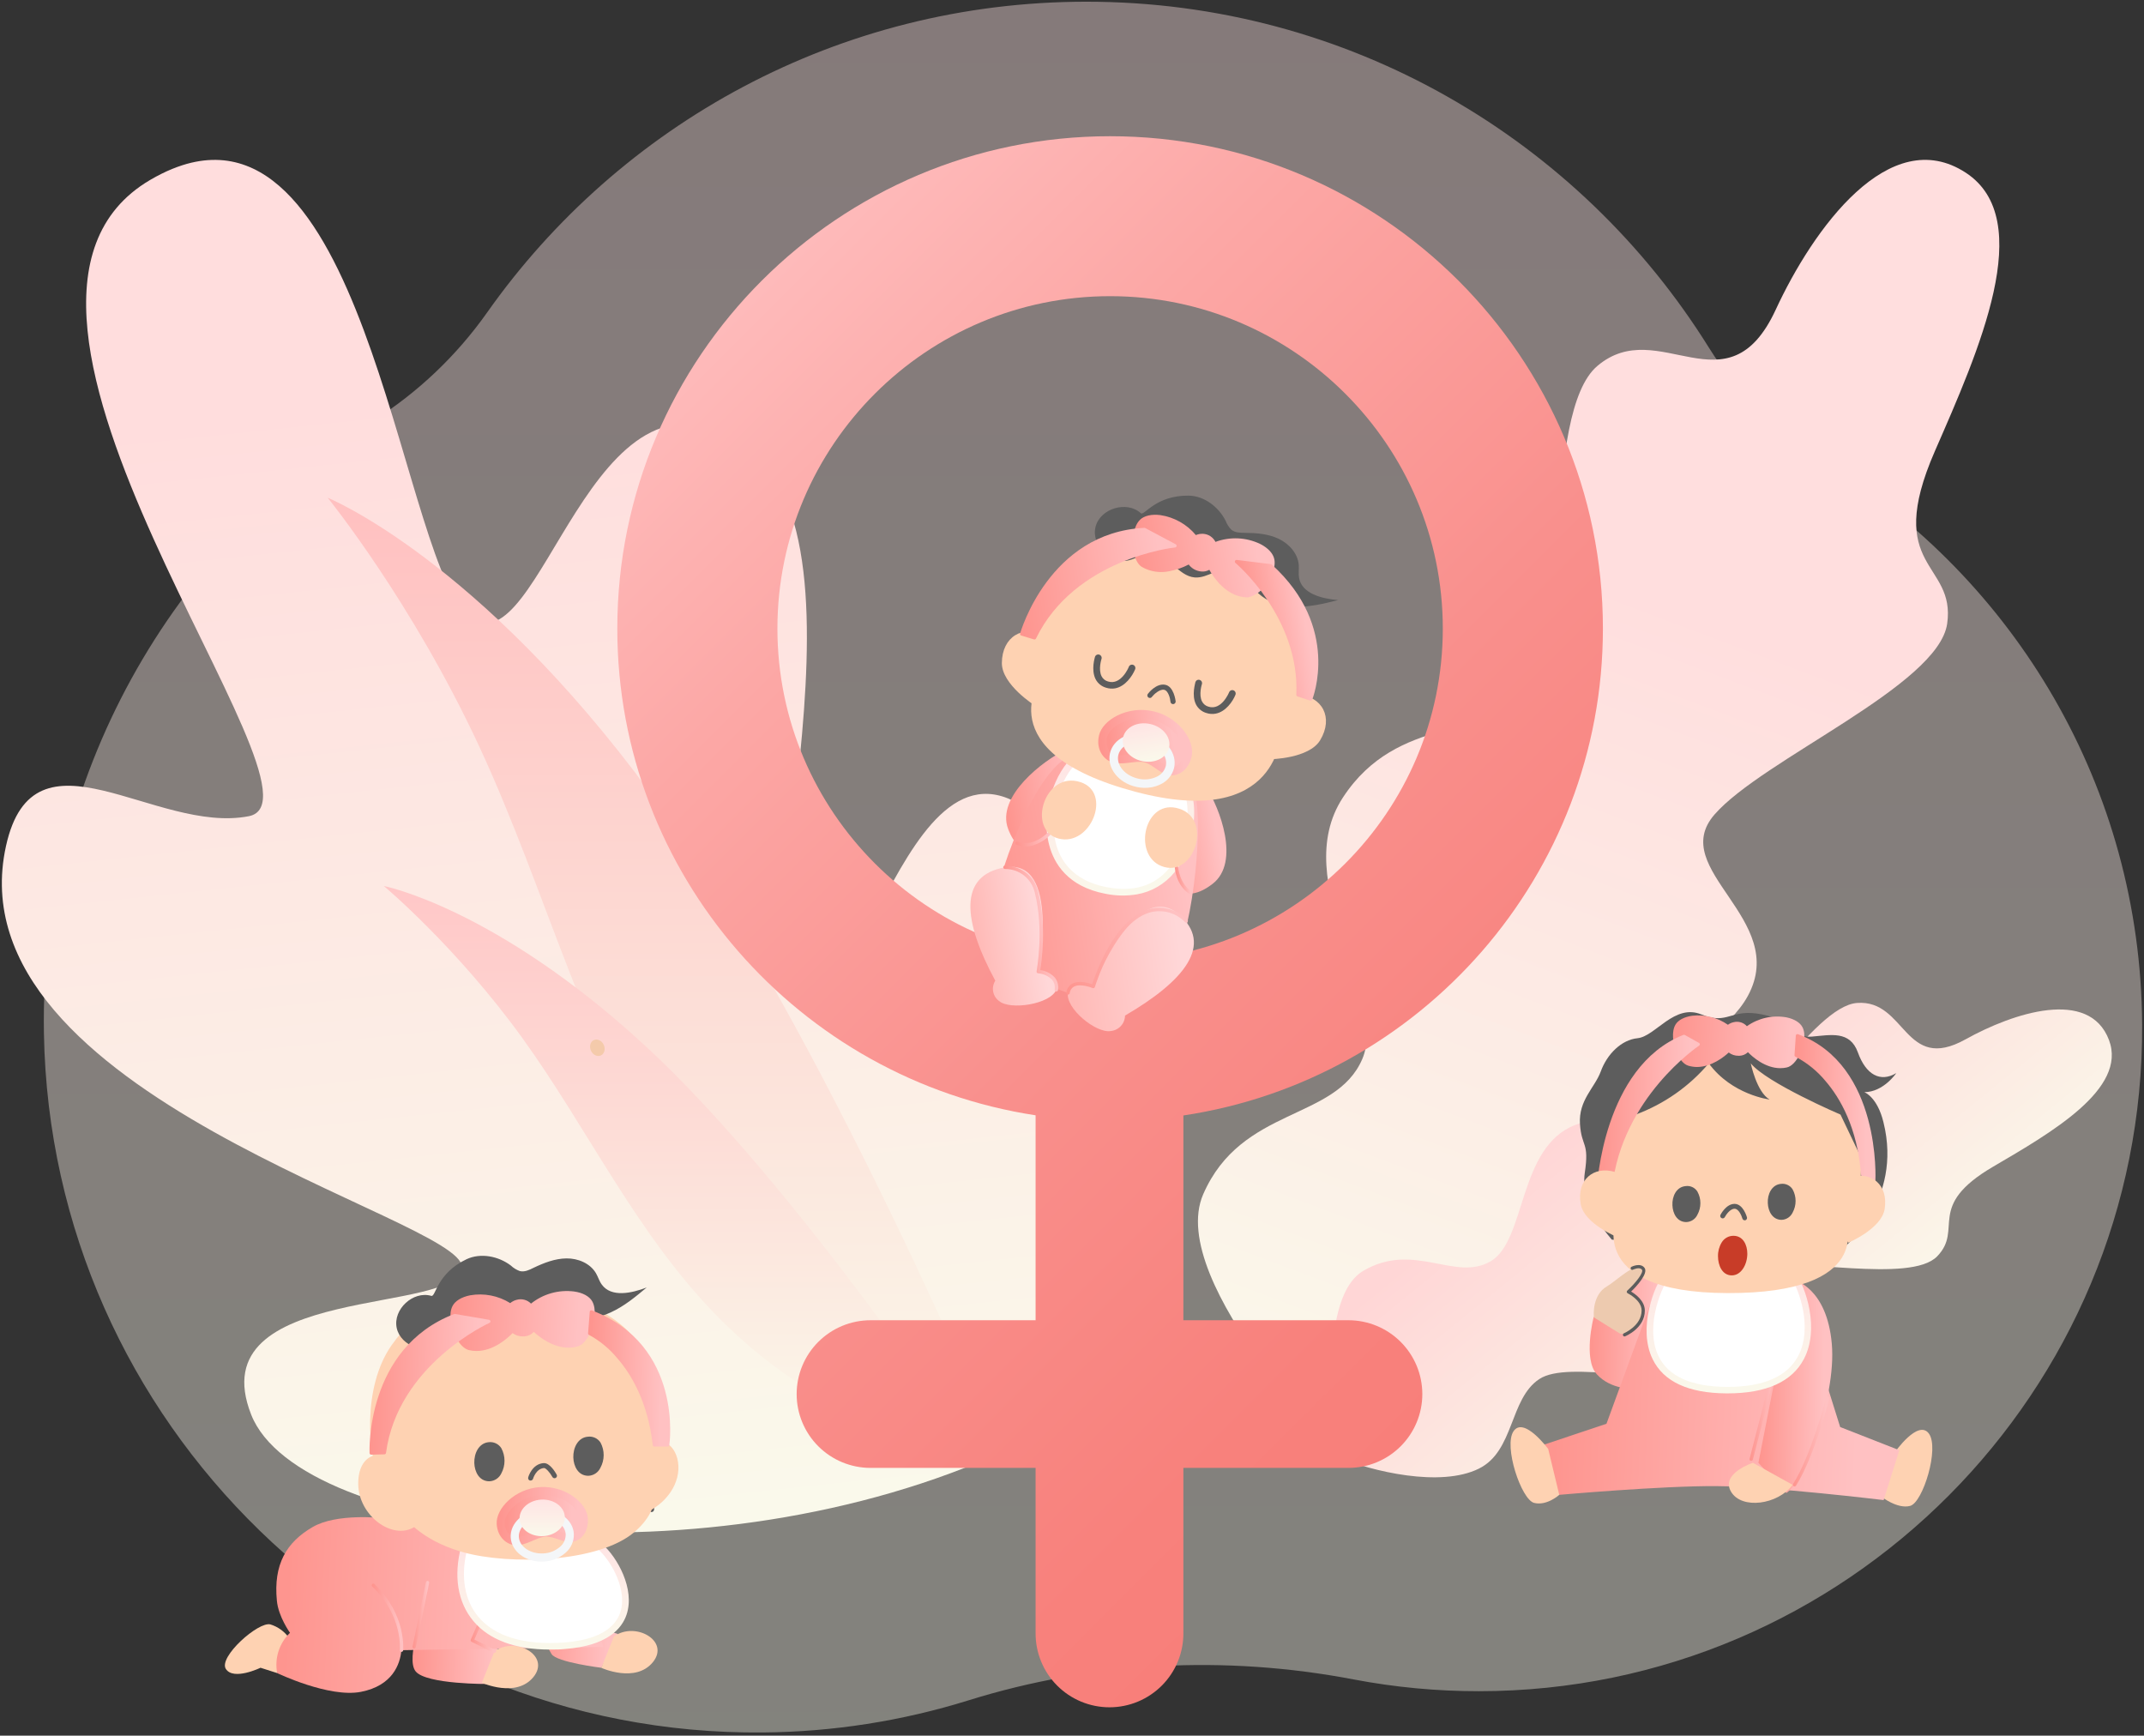 <svg width="572" height="463" viewBox="0 0 572 463" fill="none" xmlns="http://www.w3.org/2000/svg">
<rect x="0" y="0" width="572" height="463" fill="#333333" stroke="none"/>
<g clip-path="url(#clip0_10440_18052)">
<path opacity="0.4" d="M487.082 123.623C474.443 115.885 463.778 105.318 455.93 92.755C421.443 37.345 359.952 0.456 289.829 0.456C223.721 0.456 165.282 33.243 129.913 83.427C121.806 94.883 111.536 104.645 99.68 112.165C45.897 146.429 10.524 206.986 11.721 275.711C13.528 379.692 99.424 463.122 203.524 462.152C222.129 461.998 240.61 459.112 258.374 453.586C291.624 443.223 326.884 441.465 361.096 447.993C372.121 450.095 383.321 451.149 394.546 451.142C492.472 451.131 572.069 371.123 571.504 273.3C571.138 209.985 537.463 154.558 487.082 123.623Z" fill="url(#paint0_linear_10440_18052)"/>
<path d="M1.6 225.673C-13.079 292.28 123.451 324.95 123.23 337.99C123.009 351.029 53.062 341.967 67.012 377.362C79.936 410.157 189.01 423.543 268.935 386.646C271.248 385.579 328.264 287.598 287.067 229.886C245.87 172.173 232.991 271.041 213.756 268.397C194.52 265.752 237.222 144.479 198.08 118.317C157.513 91.211 144.537 178.313 125.53 164.85C107.525 152.098 98.627 28.236 48.748 44.043C46.83 44.659 44.962 45.421 43.162 46.324L43.14 46.332C42.124 46.836 41.093 47.395 40.044 48.01C-17.608 81.898 91.37 212.835 66.389 217.725C41.407 222.615 9.04 191.919 1.6 225.673Z" fill="url(#paint1_linear_10440_18052)"/>
<path d="M359.833 390.851C375.73 386.924 403.832 375.292 412.521 358.68C420.543 343.339 405.364 326.338 410.793 311.656C416.223 296.974 456.863 283.027 466.301 265.684C477.498 245.118 444.613 232.002 457.416 217.282C470.22 202.561 517.142 182.925 519.49 166.361C521.838 149.796 502.414 151.934 516.191 120.386C527.857 93.672 543.569 58.586 524.463 46.08C504.101 32.758 483.738 61.02 473.742 82.621C460.867 110.448 442.537 83.763 426.176 97.607C411.382 110.122 418.836 171.113 407.93 184.279C397.024 197.444 372.943 190.292 358.257 212.772C343.571 235.252 370.564 265.985 363.436 282.525C356.309 299.066 331.234 295.088 321.005 318.58C310.775 342.072 359.833 390.851 359.833 390.851Z" fill="url(#paint2_linear_10440_18052)"/>
<path d="M356.881 388.724C366.158 392.503 384.257 396.862 394.547 391.771C404.046 387.072 402.67 373.198 410.651 367.888C418.631 362.578 443.763 370.307 454.691 365.125C467.648 358.981 456.11 340.659 467.752 337.985C479.395 335.312 509.69 342.482 516.823 335.136C523.955 327.79 513.579 321.852 531.771 311.205C547.176 302.189 567.603 290.487 562.658 277.427C557.391 263.51 537.125 270.161 524.391 277.25C507.985 286.382 508.541 266.585 495.455 267.544C483.618 268.411 465.313 301.261 455.173 303.853C445.033 306.445 435.694 294.23 420.323 300.062C404.953 305.895 407.223 330.815 397.732 336.432C388.241 342.049 377.271 331.058 363.738 338.989C350.205 346.92 356.881 388.724 356.881 388.724Z" fill="url(#paint3_linear_10440_18052)"/>
<path d="M266.87 387.857C266.87 387.857 219.581 274.216 173.594 211.634C127.608 149.053 87.434 132.784 87.434 132.784C87.434 132.784 109.934 160.503 127.92 199.26C145.906 238.017 156.198 280.344 180.148 317.174C216.38 372.889 266.87 387.857 266.87 387.857Z" fill="url(#paint4_linear_10440_18052)"/>
<path d="M259.751 387.418C259.751 387.418 212.062 315.746 172.112 278.945C132.161 242.144 102.406 236.35 102.406 236.35C102.406 236.35 121.565 252.366 139.105 276.559C156.645 300.753 169.381 328.429 190.755 350.504C223.09 383.898 259.751 387.418 259.751 387.418Z" fill="url(#paint5_linear_10440_18052)"/>
<path d="M427.642 167.676C427.642 95.256 368.662 36.337 296.166 36.337C223.671 36.337 164.691 95.256 164.691 167.676C164.691 233.352 213.191 287.913 276.288 297.514V352.185H232.257C227.028 352.185 222.013 354.26 218.316 357.954C214.618 361.647 212.541 366.657 212.541 371.88C212.541 377.103 214.618 382.113 218.316 385.806C222.013 389.5 227.028 391.575 232.257 391.575H276.288V435.562C276.264 438.164 276.757 440.744 277.737 443.154C278.718 445.563 280.166 447.756 281.999 449.603C283.832 451.451 286.013 452.918 288.417 453.918C290.82 454.919 293.398 455.435 296.003 455.435C298.607 455.435 301.185 454.919 303.588 453.918C305.992 452.918 308.173 451.451 310.006 449.603C311.839 447.756 313.288 445.563 314.268 443.154C315.248 440.744 315.741 438.164 315.717 435.562V391.575H359.747C364.976 391.575 369.99 389.5 373.688 385.806C377.385 382.113 379.462 377.103 379.462 371.88C379.462 366.657 377.385 361.647 373.688 357.954C369.99 354.26 364.976 352.185 359.747 352.185H315.717V297.56C378.973 288.099 427.642 233.459 427.642 167.676ZM207.408 167.676C207.408 118.778 247.224 79.007 296.166 79.007C345.109 79.007 384.925 118.784 384.925 167.676C384.925 216.567 345.109 256.342 296.166 256.342C247.224 256.342 207.408 216.567 207.408 167.676Z" fill="url(#paint6_linear_10440_18052)"/>
<path d="M160.292 281.553C161.239 281.129 161.593 279.866 161.084 278.731C160.574 277.597 159.394 277.02 158.448 277.444C157.502 277.868 157.147 279.132 157.656 280.266C158.166 281.401 159.346 281.977 160.292 281.553Z" fill="#F4CAAB"/>
<path d="M321.852 210.107C325.326 215.352 331.01 230.002 323.499 235.78C315.989 241.557 311.619 236.964 308.773 229.64L314.848 210.404L321.852 210.107Z" fill="url(#paint7_linear_10440_18052)"/>
<path d="M284.307 200.011C278.487 202.759 265.671 212.436 268.958 221.12C272.246 229.803 278.46 228.054 284.868 223.215L290.128 203.758L284.307 200.011Z" fill="url(#paint8_linear_10440_18052)"/>
<path d="M318.18 209.298C321.683 217.49 318.168 248.051 313.523 255.734C308.878 263.416 294.537 268.011 284.931 264.86C275.325 261.71 264.368 254.386 264.711 245.014C265.053 235.642 276.35 203.683 286.52 201.37C292.28 200.017 318.18 209.298 318.18 209.298Z" fill="url(#paint9_linear_10440_18052)"/>
<path d="M314.377 243.814C323.909 251.878 316.107 261.629 300.146 270.911C300.132 271.943 299.737 272.934 299.038 273.694C298.339 274.455 297.385 274.931 296.357 275.033C292.455 275.743 284.178 268.946 284.928 264.86C285.679 260.775 291.674 263.143 291.674 263.143C291.674 263.143 303.025 234.219 314.377 243.814Z" fill="url(#paint10_linear_10440_18052)"/>
<path d="M268.103 231.378C255.574 233.511 256.94 245.727 265.534 261.61C264.984 262.468 264.78 263.502 264.963 264.505C265.145 265.507 265.701 266.403 266.517 267.013C269.464 269.567 280.256 267.879 281.806 264.027C283.356 260.174 276.977 259.194 276.977 259.194C276.977 259.194 283.01 228.83 268.103 231.378Z" fill="url(#paint11_linear_10440_18052)"/>
<path d="M316.897 211.497C319.573 218.391 316.199 241.517 295.081 237.519C273.963 233.521 278.997 209.078 287.228 202.191L316.897 211.497Z" fill="white"/>
<path d="M303.314 238.577C300.529 239.04 297.682 238.986 294.917 238.417C284.815 236.501 281.173 230.281 279.907 225.4C277.564 216.434 281.507 205.807 286.627 201.498C286.749 201.395 286.895 201.326 287.052 201.297C287.209 201.269 287.37 201.282 287.52 201.336L317.187 210.633C317.318 210.673 317.438 210.743 317.538 210.836C317.638 210.93 317.716 211.045 317.765 211.173C319.528 215.788 318.715 226.224 313.275 232.778C310.754 235.839 307.221 237.896 303.314 238.577ZM287.482 203.253C283.038 207.328 279.617 217.02 281.694 224.983C282.838 229.388 286.117 234.935 295.29 236.67C302.41 238.022 307.998 236.331 311.906 231.643C316.697 225.881 317.64 216.566 316.247 212.261L287.482 203.253Z" fill="url(#paint12_linear_10440_18052)"/>
<path d="M320.886 141.609C338.432 146.304 347.648 156.842 349.001 171.063C350.437 186.099 341.747 195.126 341.747 195.126C341.747 195.126 341.8 221.569 302.877 211.198C263.007 200.594 277.775 180.855 277.775 180.855C277.775 180.855 273.226 166.515 282.515 154.592C293.87 140.032 307.543 138.051 320.886 141.609Z" fill="#FED2B2"/>
<path d="M346.303 185.309C352.727 185.727 355.862 191.393 352.205 197.456C349.231 202.408 338.847 202.536 338.847 202.536L338.891 194.058L346.303 185.309Z" fill="#FED2B2"/>
<path d="M278.665 169.576C272.962 166.582 267.337 169.793 267.288 176.87C267.259 182.641 276.065 188.189 276.065 188.189L280.437 180.934L278.665 169.576Z" fill="#FED2B2"/>
<path d="M313.076 187.816L313.013 187.827C312.833 187.842 312.654 187.784 312.516 187.668C312.377 187.552 312.29 187.386 312.273 187.206C312.215 186.432 311.728 184.214 310.555 184.003C309.382 183.792 307.813 185.259 307.366 185.848C307.318 185.932 307.252 186.005 307.174 186.062C307.095 186.119 307.005 186.158 306.91 186.177C306.815 186.196 306.717 186.195 306.622 186.173C306.527 186.151 306.439 186.11 306.361 186.051C306.284 185.992 306.221 185.917 306.175 185.831C306.129 185.746 306.102 185.651 306.096 185.554C306.089 185.458 306.104 185.361 306.138 185.27C306.172 185.179 306.226 185.096 306.294 185.028C306.384 184.91 308.418 182.252 310.808 182.656C313.197 183.061 313.633 186.921 313.653 187.084C313.666 187.256 313.614 187.426 313.507 187.562C313.4 187.698 313.246 187.788 313.076 187.816Z" fill="#5D5D5D"/>
<path d="M324.292 190.378C323.493 190.52 322.672 190.464 321.9 190.214C321.304 190.049 320.748 189.763 320.266 189.374C319.785 188.986 319.387 188.503 319.099 187.956C317.808 185.423 318.952 182.078 318.927 181.944C318.966 181.831 319.026 181.727 319.104 181.637C319.183 181.547 319.278 181.474 319.385 181.421C319.492 181.368 319.608 181.337 319.727 181.329C319.846 181.321 319.966 181.336 320.079 181.375C320.306 181.45 320.494 181.613 320.602 181.826C320.71 182.04 320.729 182.287 320.655 182.515C320.655 182.515 319.752 185.309 320.691 187.122C320.866 187.462 321.11 187.762 321.408 188.002C321.706 188.242 322.051 188.416 322.421 188.514C325.863 189.585 327.836 184.862 327.92 184.662C328.01 184.439 328.185 184.26 328.407 184.166C328.629 184.072 328.879 184.07 329.102 184.161C329.325 184.251 329.503 184.426 329.597 184.648C329.691 184.87 329.693 185.119 329.603 185.343C328.912 187.074 327.033 189.879 324.292 190.378Z" fill="#5D5D5D"/>
<path d="M297.5 183.622C296.701 183.761 295.88 183.705 295.108 183.457C294.512 183.292 293.956 183.006 293.474 182.618C292.993 182.229 292.596 181.747 292.307 181.199C291.016 178.666 292.115 175.329 292.137 175.196C292.177 175.083 292.239 174.979 292.319 174.889C292.4 174.8 292.497 174.727 292.605 174.675C292.713 174.623 292.831 174.593 292.951 174.587C293.071 174.58 293.191 174.598 293.304 174.638C293.417 174.678 293.522 174.74 293.611 174.82C293.7 174.9 293.773 174.997 293.825 175.106C293.877 175.214 293.907 175.331 293.913 175.451C293.92 175.571 293.903 175.691 293.863 175.805C293.863 175.805 292.96 178.599 293.899 180.411C294.074 180.75 294.318 181.048 294.616 181.286C294.913 181.525 295.258 181.698 295.627 181.794C299.089 182.871 301.113 178.028 301.134 177.941C301.171 177.82 301.233 177.709 301.315 177.613C301.398 177.518 301.499 177.44 301.613 177.386C301.727 177.332 301.851 177.302 301.977 177.299C302.103 177.295 302.228 177.318 302.345 177.365C302.462 177.413 302.567 177.484 302.655 177.575C302.743 177.666 302.811 177.774 302.854 177.892C302.898 178.01 302.916 178.137 302.908 178.262C302.901 178.388 302.867 178.511 302.809 178.623C302.107 180.292 300.233 183.124 297.5 183.622Z" fill="#5D5D5D"/>
<path d="M281.902 264.471L281.768 264.495C281.708 264.488 281.651 264.469 281.598 264.44C281.546 264.41 281.5 264.371 281.463 264.323C281.426 264.276 281.399 264.222 281.383 264.164C281.367 264.106 281.363 264.046 281.371 263.986C281.451 263.522 281.431 263.046 281.313 262.591C281.195 262.135 280.981 261.71 280.687 261.343C279.682 260.35 278.36 259.745 276.952 259.633C276.888 259.628 276.825 259.61 276.768 259.579C276.712 259.548 276.663 259.505 276.624 259.453C276.589 259.399 276.566 259.339 276.554 259.276C276.543 259.213 276.544 259.149 276.558 259.086C276.54 258.988 278.643 248.142 276.069 238.056C275.651 236.267 274.637 234.673 273.192 233.538C271.748 232.402 269.96 231.792 268.122 231.808C268.001 231.811 267.883 231.765 267.795 231.68C267.707 231.596 267.656 231.48 267.653 231.358C267.651 231.236 267.696 231.118 267.781 231.03C267.865 230.942 267.981 230.891 268.103 230.889C268.165 230.877 275.15 230.778 276.949 237.822C279.265 246.894 277.903 256.544 277.533 258.77C279.011 258.969 280.376 259.668 281.4 260.751C281.772 261.208 282.043 261.738 282.194 262.307C282.346 262.876 282.374 263.471 282.278 264.052C282.273 264.154 282.233 264.252 282.165 264.328C282.096 264.404 282.003 264.455 281.902 264.471Z" fill="url(#paint13_linear_10440_18052)"/>
<path d="M285.011 265.307C284.962 265.325 284.911 265.335 284.859 265.335C284.741 265.315 284.635 265.248 284.565 265.15C284.495 265.052 284.467 264.931 284.487 264.812C284.541 264.313 284.713 263.835 284.991 263.416C285.268 262.998 285.641 262.653 286.08 262.409C287.8 261.469 290.34 262.196 291.386 262.569C292.295 259.755 297.204 245.668 306.036 242.694C312.348 240.567 316.771 245.353 316.807 245.347C316.888 245.436 316.93 245.554 316.924 245.674C316.919 245.795 316.865 245.908 316.776 245.989C316.687 246.07 316.569 246.112 316.449 246.107C316.328 246.101 316.215 246.048 316.134 245.958C314.889 244.677 313.308 243.771 311.573 243.345C309.838 242.919 308.018 242.989 306.321 243.547C297.149 246.637 292.16 263.12 292.107 263.286C292.09 263.348 292.06 263.406 292.018 263.455C291.977 263.504 291.925 263.543 291.867 263.571C291.809 263.598 291.746 263.612 291.681 263.613C291.617 263.613 291.554 263.599 291.495 263.573C291.495 263.573 288.289 262.228 286.509 263.198C286.193 263.378 285.926 263.632 285.729 263.937C285.532 264.243 285.413 264.592 285.38 264.954C285.359 265.042 285.313 265.122 285.248 265.185C285.182 265.247 285.1 265.29 285.011 265.307Z" fill="url(#paint14_linear_10440_18052)"/>
<path d="M317.696 238.523C317.642 238.534 317.586 238.534 317.532 238.523C317.478 238.513 317.426 238.491 317.38 238.461C313.821 236.294 313.444 231.639 313.426 231.439C313.42 231.38 313.426 231.319 313.444 231.262C313.462 231.205 313.492 231.152 313.531 231.107C313.57 231.061 313.619 231.025 313.673 230.999C313.727 230.973 313.786 230.959 313.846 230.957C313.906 230.952 313.966 230.959 314.023 230.977C314.08 230.995 314.133 231.025 314.179 231.064C314.225 231.102 314.262 231.15 314.289 231.203C314.317 231.257 314.333 231.315 314.337 231.375C314.337 231.375 314.694 235.767 317.849 237.692C317.927 237.741 317.988 237.811 318.025 237.894C318.061 237.978 318.072 238.07 318.056 238.16C318.039 238.25 317.996 238.332 317.932 238.397C317.868 238.462 317.786 238.506 317.696 238.523Z" fill="url(#paint15_linear_10440_18052)"/>
<path d="M274.853 225.712C273.623 225.945 272.352 225.821 271.19 225.355C271.134 225.333 271.084 225.3 271.041 225.258C270.998 225.217 270.964 225.167 270.94 225.112C270.916 225.058 270.904 224.999 270.903 224.939C270.902 224.879 270.913 224.82 270.935 224.764C270.981 224.654 271.068 224.565 271.178 224.518C271.289 224.47 271.413 224.467 271.525 224.509C275.795 226.223 279.797 221.85 279.833 221.797C279.915 221.71 280.027 221.658 280.147 221.652C280.266 221.646 280.383 221.686 280.473 221.764C280.562 221.844 280.616 221.957 280.622 222.077C280.628 222.197 280.587 222.314 280.507 222.404C278.994 224.045 277.025 225.197 274.853 225.712Z" fill="url(#paint16_linear_10440_18052)"/>
<path d="M313.755 215.502C323.724 217.608 319.079 233.65 310.583 231.275C302.087 228.901 304.936 213.638 313.755 215.502Z" fill="#FED2B2"/>
<path d="M288.281 208.643C278.627 205.482 273.883 221.487 282.432 223.695C290.981 225.903 296.83 211.459 288.281 208.643Z" fill="#FED2B2"/>
<path d="M342.839 161.593C339.864 161.175 337.112 159.776 335.021 157.619C333.095 155.506 331.75 152.475 328.985 151.779C325.544 150.92 322.287 154.318 318.749 154.039C314.208 153.676 311.59 147.556 307.033 147.61C304.97 147.635 303.174 148.968 301.178 149.46C296.279 150.675 291.052 145.426 292.283 140.534C293.514 135.641 300.613 133.481 304.353 136.897C305.261 137.728 308.218 132.125 317.101 132.214C321.252 132.261 325.098 135.196 326.972 138.897C327.311 139.792 327.83 140.608 328.497 141.295C329.476 142.113 330.872 142.126 332.157 142.141C335.224 142.164 338.379 142.411 341.147 143.734C343.916 145.057 346.261 147.647 346.496 150.713C346.583 151.851 346.378 153.005 346.574 154.131C347.305 158.399 352.7 159.705 357.013 160.083C353.244 161.018 349.419 161.954 345.536 161.858C344.632 161.83 343.731 161.741 342.839 161.593Z" fill="#5D5D5D"/>
<path d="M336.192 145.096C334.343 144.214 332.335 143.711 330.288 143.617C328.241 143.524 326.196 143.842 324.274 144.553C323.958 143.929 323.482 143.4 322.894 143.02C322.306 142.641 321.628 142.425 320.928 142.395C320.283 142.366 319.638 142.483 319.044 142.738C316.643 139.856 313.267 137.959 309.558 137.406C307.216 137.113 305.242 137.574 304.147 138.65C302.466 140.312 302.012 143.652 302.317 146.29C302.591 148.704 303.445 150.504 304.639 151.237C306.885 152.515 309.525 152.916 312.049 152.361C313.822 152.021 315.534 151.423 317.133 150.587C317.817 151.505 318.816 152.138 319.939 152.364C320.462 152.483 321.004 152.497 321.533 152.406C321.922 152.332 322.296 152.196 322.64 152.001C323.737 153.97 327.09 159.108 332.541 159.352C332.77 159.364 332.999 159.347 333.223 159.301C334.82 158.847 336.226 157.885 337.227 156.561C338.932 154.571 340.452 151.517 339.984 149.204C339.668 147.619 338.296 146.162 336.192 145.096Z" fill="url(#paint17_linear_10440_18052)"/>
<path d="M339.303 150.601C339.231 150.539 339.144 150.498 339.05 150.481L329.962 149.368C329.864 149.353 329.763 149.371 329.676 149.419C329.588 149.467 329.519 149.543 329.479 149.634C329.439 149.725 329.43 149.827 329.454 149.924C329.478 150.021 329.533 150.107 329.61 150.17C329.784 150.313 346.789 164.711 345.853 185.318C345.849 185.418 345.877 185.517 345.934 185.6C345.991 185.683 346.073 185.745 346.168 185.777L349.524 186.882C349.596 186.909 349.674 186.914 349.749 186.897C349.823 186.884 349.892 186.854 349.952 186.807C350.011 186.761 350.058 186.701 350.088 186.632C350.167 186.406 357.812 167.382 339.303 150.601Z" fill="url(#paint18_linear_10440_18052)"/>
<path d="M305.542 140.859C305.471 140.822 305.392 140.805 305.312 140.809C279.87 142.054 272.232 168.716 272.161 168.987C272.13 169.101 272.144 169.222 272.201 169.325C272.258 169.429 272.352 169.506 272.465 169.541L275.853 170.566C275.922 170.589 275.996 170.595 276.068 170.582C276.139 170.572 276.206 170.543 276.263 170.498C276.319 170.454 276.364 170.396 276.391 170.33C286.762 148.993 313.212 146.041 313.489 146.046C313.589 146.039 313.683 145.999 313.758 145.933C313.833 145.866 313.883 145.777 313.902 145.679C313.921 145.581 313.907 145.48 313.863 145.39C313.818 145.301 313.745 145.229 313.656 145.185L305.542 140.859Z" fill="url(#paint19_linear_10440_18052)"/>
<path d="M317.922 201.752C317.12 205.302 314.663 206.958 312.386 206.819C309.59 206.664 307.682 203.884 305.181 203.324C302.866 202.823 299.227 204.325 296.389 203.227C294.344 202.437 292.372 199.862 293.193 196.215C294.141 191.993 300.803 188.196 307.631 189.721C314.46 191.246 318.862 197.54 317.922 201.752Z" fill="url(#paint20_linear_10440_18052)"/>
<path d="M312.119 204.561C311.197 204.254 310.337 203.786 309.579 203.178C308.421 202.263 307.094 201.586 305.673 201.186C304.253 200.963 302.806 200.977 301.391 201.228C300.16 201.458 298.901 201.487 297.661 201.316C297.501 201.286 297.344 201.241 297.193 201.18C296.141 200.772 294.775 199.249 295.353 196.698C295.98 193.909 301.324 190.574 307.154 191.884C312.983 193.194 316.395 198.505 315.767 201.286C315.227 203.691 313.748 204.689 312.522 204.645C312.386 204.626 312.251 204.598 312.119 204.561Z" fill="url(#paint21_linear_10440_18052)"/>
<path d="M307.228 210.01C305.863 210.254 304.462 210.217 303.112 209.902C298.389 208.843 295.267 204.871 296.125 200.969C296.983 197.067 301.537 194.817 306.269 195.875C311.001 196.932 314.114 200.905 313.247 204.809C313.011 205.79 312.552 206.702 311.906 207.476C311.259 208.25 310.443 208.864 309.52 209.27C308.792 209.618 308.021 209.867 307.228 210.01ZM302.533 198.004C300.407 198.391 298.74 199.672 298.338 201.471C297.792 204.144 300.139 206.9 303.606 207.699C305.25 208.103 306.982 207.941 308.522 207.238C309.135 206.976 309.679 206.578 310.113 206.073C310.547 205.569 310.86 204.972 311.028 204.327C311.626 201.681 309.262 198.882 305.761 198.099C304.702 197.853 303.604 197.82 302.533 198.004Z" fill="#F4F6F8"/>
<path d="M311.891 199.446C311.281 202.177 308.067 203.777 304.654 203.024C301.241 202.27 299.028 199.435 299.638 196.703C300.247 193.972 303.462 192.372 306.876 193.134C310.291 193.897 312.503 196.723 311.891 199.446Z" fill="url(#paint22_linear_10440_18052)"/>
<path d="M160.452 444.893C160.452 444.893 148.476 443.434 147.148 441.224C145.82 439.014 141.828 431.039 141.828 431.039L156.006 427.938L159.107 434.131L164.864 435.878L160.452 444.893Z" fill="url(#paint23_linear_10440_18052)"/>
<path d="M163.789 436.541C169.423 432.444 178.814 437.677 174.193 443.381C169.572 449.085 160.426 444.91 160.426 444.91L163.789 436.541Z" fill="#FED2B2"/>
<path d="M73.96 446.308L69.505 444.884C69.505 444.884 62.289 448.378 60.254 445.198C58.219 442.018 68.99 432.462 72.143 433.327C74.13 433.94 75.863 435.185 77.079 436.873L73.96 446.308Z" fill="#FED2B2"/>
<path d="M135.16 426.059C135.16 426.854 127.228 437.765 127.228 437.765L133.212 440.036L130.364 449.217C130.364 449.217 113.766 449.365 110.901 445.862C108.036 442.359 113.399 429.02 113.399 429.02C113.399 429.02 114.133 420.285 123.882 420.809C133.631 421.333 135.16 426.059 135.16 426.059Z" fill="url(#paint24_linear_10440_18052)"/>
<path d="M114.806 405.784L101.843 404.963C101.843 404.963 89.849 403.583 83.393 407.357C76.405 411.419 72.911 417.324 73.871 427.029C74.273 431.266 77.366 435.564 77.366 435.564C75.947 436.929 74.892 438.627 74.295 440.503C73.699 442.379 73.58 444.375 73.95 446.309C73.95 446.309 87.787 452.965 96.278 451.314C104.769 449.663 106.761 443.898 107.093 440.202L160.983 439.329L151.373 410.065L114.806 405.784Z" fill="url(#paint25_linear_10440_18052)"/>
<path d="M131.922 440.508C137.565 436.42 146.947 441.652 142.326 447.348C137.705 453.043 128.559 448.885 128.559 448.885L131.922 440.508Z" fill="#FED2B2"/>
<path d="M107.112 440.639H107.06C106.946 440.626 106.841 440.568 106.769 440.478C106.697 440.388 106.663 440.273 106.676 440.159C106.676 440.071 107.549 431.047 99.285 423.185C99.245 423.145 99.212 423.096 99.19 423.043C99.168 422.99 99.156 422.933 99.156 422.875C99.156 422.818 99.168 422.76 99.19 422.707C99.212 422.654 99.245 422.606 99.285 422.565C99.369 422.485 99.48 422.439 99.596 422.439C99.711 422.439 99.823 422.485 99.906 422.565C108.484 430.742 107.567 440.176 107.558 440.272C107.541 440.377 107.486 440.472 107.404 440.54C107.322 440.607 107.219 440.642 107.112 440.639Z" fill="url(#paint26_linear_10440_18052)"/>
<path d="M131.92 440.909C131.857 440.926 131.791 440.926 131.728 440.909L125.805 437.956C125.705 437.905 125.629 437.818 125.591 437.712C125.554 437.607 125.559 437.491 125.604 437.388L128.95 429.727C128.967 429.667 128.996 429.611 129.035 429.562C129.075 429.514 129.125 429.475 129.181 429.448C129.238 429.421 129.299 429.406 129.362 429.404C129.424 429.403 129.486 429.415 129.544 429.44C129.601 429.464 129.653 429.501 129.695 429.547C129.737 429.594 129.769 429.648 129.788 429.708C129.807 429.767 129.813 429.83 129.806 429.893C129.798 429.955 129.778 430.014 129.745 430.068L126.565 437.362L132.112 440.131C132.164 440.156 132.21 440.192 132.248 440.235C132.287 440.278 132.316 440.328 132.334 440.382C132.353 440.437 132.361 440.494 132.357 440.551C132.354 440.609 132.339 440.665 132.313 440.717C132.27 440.78 132.211 440.831 132.142 440.864C132.073 440.898 131.997 440.913 131.92 440.909Z" fill="url(#paint27_linear_10440_18052)"/>
<path d="M110.501 439.748H110.414C110.357 439.737 110.303 439.716 110.255 439.684C110.207 439.652 110.165 439.611 110.133 439.563C110.102 439.515 110.08 439.461 110.069 439.404C110.059 439.347 110.06 439.289 110.073 439.232L113.637 422.067C113.647 422.01 113.669 421.956 113.701 421.908C113.733 421.86 113.774 421.819 113.822 421.787C113.87 421.755 113.924 421.733 113.981 421.723C114.038 421.712 114.096 421.714 114.153 421.726C114.209 421.738 114.262 421.76 114.31 421.792C114.357 421.824 114.398 421.866 114.43 421.913C114.461 421.961 114.483 422.015 114.494 422.071C114.505 422.128 114.505 422.186 114.493 422.242L110.929 439.407C110.907 439.504 110.853 439.591 110.775 439.653C110.697 439.715 110.601 439.748 110.501 439.748Z" fill="url(#paint28_linear_10440_18052)"/>
<path d="M160.057 412.571C166.783 418.538 174.54 437.197 150.736 439.023C126.931 440.848 120.118 426.967 123.874 412.816L160.057 412.571Z" fill="white"/>
<path d="M146.677 440.036C137.46 440.036 130.446 437.416 126.261 432.393C122.077 427.37 120.968 420.355 123.038 412.545C123.088 412.353 123.201 412.184 123.36 412.065C123.519 411.945 123.713 411.884 123.912 411.89L160.094 411.672C160.308 411.68 160.513 411.757 160.68 411.89C164.654 415.384 169.476 423.849 167.161 430.724C165.921 434.419 162.077 439.005 150.843 439.87C149.385 440.036 148.013 440.036 146.677 440.036ZM124.558 413.637C122.863 420.626 123.938 426.872 127.598 431.274C132.018 436.577 139.994 438.944 150.669 438.132C158.81 437.503 163.929 434.751 165.475 430.165C167.397 424.435 163.44 416.878 159.727 413.419L124.558 413.637Z" fill="url(#paint29_linear_10440_18052)"/>
<path d="M173.841 403.346H173.719C173.549 403.314 173.399 403.217 173.301 403.074C173.202 402.932 173.164 402.756 173.195 402.586C174.138 397.415 171.963 394.567 171.937 394.541C171.88 394.465 171.84 394.379 171.817 394.288C171.795 394.196 171.791 394.101 171.806 394.008L173.606 384.897C173.646 384.733 173.748 384.591 173.89 384.501C174.032 384.411 174.203 384.378 174.368 384.411C174.534 384.443 174.68 384.538 174.777 384.676C174.874 384.814 174.914 384.983 174.89 385.15L173.143 393.99C173.71 394.864 175.37 397.921 174.479 402.822C174.448 402.969 174.367 403.1 174.252 403.195C174.136 403.29 173.991 403.344 173.841 403.346Z" fill="#5D5D5D"/>
<path d="M131.364 343.875C149.874 343.823 166.638 348.54 173.679 363.862C178.85 375.114 173.032 392.122 173.032 392.122C173.032 392.122 178.911 400.482 169.215 408.72C159.518 416.957 135.705 417.455 123.676 414.101C109.245 410.065 104.694 401.32 101.409 394.821C98.125 388.322 96.605 370.143 104.432 358.901C111.141 349.3 121.326 343.945 131.364 343.875Z" fill="#FED2B2"/>
<path d="M105.992 390.557C102.131 386.242 95.51 387.403 95.571 395.859C95.632 404.315 104.743 411.024 110.622 407.294C113.033 405.766 105.992 390.557 105.992 390.557Z" fill="#FED2B2"/>
<path d="M174.273 385.002C178.545 382.992 182.135 388.356 180.667 394.13C179.2 399.904 173.871 402.682 173.871 402.682L171.172 393.65L174.273 385.002Z" fill="#FED2B2"/>
<path d="M141.553 394.934C141.495 394.942 141.436 394.942 141.378 394.934C141.295 394.912 141.217 394.873 141.149 394.821C141.081 394.768 141.024 394.702 140.982 394.627C140.94 394.553 140.913 394.47 140.903 394.385C140.893 394.299 140.9 394.213 140.924 394.13C140.924 393.982 141.946 390.531 145.012 390.295C146.689 390.156 148.2 392.82 148.506 393.344C148.551 393.42 148.58 393.504 148.592 393.592C148.603 393.679 148.597 393.768 148.573 393.853C148.549 393.938 148.509 394.017 148.454 394.086C148.398 394.155 148.33 394.212 148.252 394.254C148.175 394.296 148.089 394.321 148.001 394.329C147.914 394.337 147.825 394.328 147.741 394.301C147.657 394.273 147.579 394.23 147.513 394.172C147.446 394.114 147.392 394.044 147.353 393.964C146.733 392.811 145.606 391.588 145.143 391.606C142.994 391.772 142.217 394.453 142.208 394.48C142.164 394.617 142.076 394.736 141.957 394.818C141.839 394.9 141.697 394.941 141.553 394.934Z" fill="#5D5D5D"/>
<path d="M160.216 384.819C159.854 384.26 159.341 383.816 158.736 383.539C158.131 383.262 157.459 383.163 156.8 383.255C154.179 383.491 152.878 386.216 152.956 388.793C153.035 391.178 154.276 393.624 156.861 393.677H156.94C157.621 393.658 158.284 393.45 158.855 393.077C159.426 392.703 159.881 392.179 160.172 391.563C160.742 390.532 161.045 389.374 161.053 388.196C161.06 387.018 160.773 385.857 160.216 384.819Z" fill="#5D5D5D"/>
<path d="M130.382 384.713C127.762 384.949 126.46 387.675 126.539 390.252C126.617 392.645 127.858 395.082 130.443 395.144H130.531C131.211 395.123 131.872 394.915 132.441 394.541C133.01 394.168 133.464 393.645 133.754 393.029C134.309 391.999 134.6 390.846 134.6 389.675C134.6 388.504 134.309 387.352 133.754 386.321C133.402 385.761 132.898 385.313 132.301 385.029C131.704 384.744 131.039 384.635 130.382 384.713Z" fill="#5D5D5D"/>
<path d="M160.432 351.055C157.583 351.969 154.511 351.914 151.697 350.898C149.076 349.85 146.508 347.709 143.721 348.277C140.227 349.011 138.812 353.519 135.518 354.777C131.273 356.436 126.241 352.095 122.179 354.13C120.336 355.056 119.305 357.039 117.724 358.358C113.854 361.59 106.866 359.162 105.835 354.226C104.804 349.291 110.203 344.268 115.077 345.683C116.265 346.032 116.466 339.699 124.485 335.899C128.233 334.152 132.976 335.078 136.278 337.585C136.97 338.241 137.791 338.747 138.689 339.07C139.93 339.376 141.196 338.782 142.349 338.196C145.119 336.877 148.063 335.724 151.129 335.689C154.195 335.654 157.427 336.982 158.991 339.629C159.567 340.616 159.864 341.743 160.554 342.669C163.079 346.163 168.495 344.993 172.531 343.446C169.561 345.927 166.53 348.452 163 350.059C162.169 350.451 161.311 350.784 160.432 351.055Z" fill="#5D5D5D"/>
<path d="M157.998 347.133C157.238 345.797 155.465 344.827 153.141 344.513C151.11 344.255 149.048 344.409 147.078 344.964C145.108 345.52 143.269 346.465 141.671 347.745C141.179 347.248 140.563 346.892 139.887 346.716C139.211 346.539 138.499 346.547 137.827 346.74C137.2 346.897 136.617 347.196 136.124 347.614C132.943 345.631 129.143 344.888 125.449 345.526C123.143 345.98 121.422 347.028 120.723 348.4C119.649 350.496 120.278 353.833 121.387 356.21C122.4 358.393 123.763 359.835 125.126 360.158C125.788 360.31 126.465 360.386 127.144 360.385C131.739 360.385 135.521 356.891 136.753 355.615C137.525 356.184 138.459 356.49 139.417 356.489C139.601 356.502 139.784 356.502 139.968 356.489C140.906 356.419 141.782 355.99 142.414 355.292C143.803 356.576 147.437 359.503 151.691 359.503C152.509 359.506 153.323 359.394 154.111 359.171C155.456 358.795 156.731 357.293 157.666 355.056C158.679 352.541 159.16 349.186 157.998 347.133Z" fill="url(#paint30_linear_10440_18052)"/>
<path d="M157.927 349.57C157.868 349.54 157.802 349.524 157.735 349.524C157.669 349.524 157.603 349.54 157.543 349.57C157.486 349.608 157.438 349.658 157.404 349.717C157.369 349.776 157.348 349.842 157.342 349.911L156.897 355.667C156.888 355.756 156.907 355.846 156.953 355.923C156.999 356 157.068 356.06 157.15 356.095C160.028 357.66 162.578 359.763 164.663 362.289C168.244 366.386 172.804 373.733 174.158 385.491C174.171 385.597 174.223 385.695 174.303 385.766C174.384 385.837 174.488 385.876 174.595 385.875H178.133C178.237 385.876 178.337 385.839 178.416 385.772C178.494 385.704 178.546 385.611 178.561 385.508C178.639 385.211 182.335 358.891 157.927 349.57Z" fill="url(#paint31_linear_10440_18052)"/>
<path d="M130.449 352.06L121.417 350.514C121.339 350.497 121.259 350.497 121.181 350.514C97.447 359.669 98.573 387.369 98.591 387.622C98.595 387.735 98.643 387.842 98.725 387.92C98.806 387.998 98.915 388.042 99.028 388.042L102.566 387.954C102.67 387.951 102.769 387.91 102.846 387.84C102.923 387.769 102.972 387.674 102.985 387.57C106.13 364.098 130.31 352.995 130.589 352.89C130.675 352.851 130.745 352.786 130.791 352.705C130.837 352.623 130.855 352.528 130.843 352.436C130.829 352.338 130.783 352.247 130.712 352.179C130.64 352.111 130.548 352.069 130.449 352.06Z" fill="url(#paint32_linear_10440_18052)"/>
<path d="M156.842 405.032C157.06 408.526 155.226 410.702 153.103 411.199C150.483 411.811 147.967 409.758 145.503 409.907C143.223 410.055 140.262 412.431 137.353 412.187C135.256 412.012 132.741 410.16 132.514 406.561C132.251 402.411 137.388 397.109 144.106 396.69C150.823 396.27 156.58 400.883 156.842 405.032Z" fill="url(#paint33_linear_10440_18052)"/>
<path d="M152.25 409.182C151.312 409.149 150.388 408.945 149.524 408.579C148.206 408.048 146.796 407.781 145.375 407.793C144.004 407.971 142.673 408.376 141.435 408.99C140.358 409.531 139.202 409.9 138.011 410.082C137.854 410.095 137.696 410.095 137.539 410.082C136.456 409.994 134.787 408.946 134.63 406.439C134.464 403.687 138.509 399.171 144.239 398.813C149.97 398.454 154.556 402.429 154.722 405.181C154.87 407.539 153.77 408.876 152.616 409.138C152.497 409.169 152.373 409.184 152.25 409.182Z" fill="url(#paint34_linear_10440_18052)"/>
<path d="M144.457 416.572C140.089 416.572 136.481 413.803 136.254 410.178C136.009 406.369 139.6 403.032 144.238 402.744C148.877 402.455 152.86 405.312 153.096 409.121C153.142 410.089 152.963 411.055 152.574 411.943C152.184 412.831 151.595 413.617 150.851 414.24C149.252 415.633 147.23 416.449 145.112 416.555L144.457 416.572ZM144.902 404.901H144.378C140.936 405.12 138.263 407.417 138.429 410.02C138.595 412.624 141.539 414.572 144.972 414.388C146.6 414.318 148.156 413.702 149.392 412.641C149.887 412.232 150.281 411.716 150.546 411.132C150.811 410.547 150.939 409.91 150.921 409.269C150.764 406.779 148.117 404.901 144.902 404.901Z" fill="#F4F6F8"/>
<path d="M150.685 404.525C150.851 407.216 148.291 409.566 144.954 409.767C141.617 409.968 138.787 407.967 138.621 405.277C138.455 402.586 141.014 400.236 144.343 400.035C147.671 399.834 150.484 401.835 150.685 404.525Z" fill="url(#paint35_linear_10440_18052)"/>
<path d="M425.182 351.342C425.182 351.342 422.256 362.525 426.051 366.641C429.845 370.757 435.732 370.453 435.732 370.453L445.753 342.572L437.825 339.967L425.182 351.342Z" fill="url(#paint36_linear_10440_18052)"/>
<path d="M436.866 276.953C441.659 276.476 446.669 267.645 453.911 270.606C461.152 273.567 461.578 268.869 470.105 270.606C478.631 272.342 478.206 276.953 483.311 276.528C488.417 276.102 493.54 274.834 495.676 280.765C497.812 286.695 501.641 288.805 505.905 286.261C505.905 286.261 502.492 291.341 497.378 291.341C497.378 291.341 500.851 292.574 502.492 299.381C507.702 320.264 491.821 332.881 491.821 332.881L430.041 330.692C430.041 330.692 421.523 321.384 422.799 312.918C424.076 304.452 421.931 306.154 421.523 299.807C421.115 293.46 425.482 290.143 427.063 285.836C428.765 281.156 432.602 277.379 436.866 276.953Z" fill="#5D5D5D"/>
<path d="M505.513 387.419C505.513 387.419 511.73 378.519 514.604 382.409C517.478 386.299 513.024 400.765 509.629 401.702C506.233 402.64 501.918 399.236 501.918 399.236L505.513 387.419Z" fill="#FED2B2"/>
<path d="M502.534 400.157C502.534 400.157 472.699 396.536 457.964 396.432C443.229 396.328 415.799 398.777 415.799 398.777L411.961 385.353L428.589 379.804L442.89 340.73H478.412L490.942 380.672L506.719 386.855L502.534 400.157Z" fill="url(#paint37_linear_10440_18052)"/>
<path d="M413.045 386.524C413.045 386.524 406.593 377.789 403.823 381.749C401.054 385.708 405.881 400.061 409.294 400.912C412.706 401.763 415.997 398.759 415.997 398.759L413.045 386.524Z" fill="#FED2B2"/>
<path d="M476.553 398.255C480.434 396.345 490.02 373.456 488.709 358.461C487.398 343.465 478.68 341.468 478.68 341.468L469.129 390.223L476.553 398.255Z" fill="url(#paint38_linear_10440_18052)"/>
<path d="M467.192 389.694H467.088C467.033 389.68 466.981 389.655 466.935 389.621C466.889 389.586 466.851 389.543 466.822 389.494C466.793 389.445 466.774 389.39 466.766 389.334C466.758 389.277 466.761 389.22 466.776 389.164L473.236 364.07C473.25 364.013 473.275 363.96 473.31 363.913C473.345 363.865 473.389 363.825 473.44 363.795C473.49 363.765 473.546 363.745 473.604 363.736C473.662 363.728 473.722 363.731 473.779 363.745C473.836 363.759 473.889 363.784 473.936 363.819C473.984 363.854 474.023 363.898 474.054 363.949C474.084 363.999 474.104 364.055 474.113 364.113C474.121 364.171 474.118 364.23 474.104 364.287L467.644 389.382C467.615 389.477 467.554 389.56 467.472 389.616C467.391 389.673 467.292 389.7 467.192 389.694Z" fill="url(#paint39_linear_10440_18052)"/>
<path d="M478.751 396.527C478.674 396.525 478.599 396.502 478.534 396.461C478.469 396.421 478.415 396.364 478.378 396.297C478.341 396.229 478.323 396.154 478.324 396.077C478.326 396 478.347 395.925 478.386 395.859C483.188 388.305 487.165 372.996 487.2 372.849C487.228 372.734 487.302 372.635 487.403 372.574C487.505 372.512 487.627 372.494 487.742 372.523C487.857 372.552 487.956 372.625 488.017 372.727C488.079 372.829 488.097 372.951 488.068 373.066C488.024 373.213 484.013 388.695 479.15 396.328C479.107 396.393 479.048 396.446 478.978 396.482C478.907 396.517 478.829 396.532 478.751 396.527Z" fill="url(#paint40_linear_10440_18052)"/>
<path d="M467.67 390.215C467.67 390.215 458.987 393.054 461.817 397.908C464.648 402.762 474.356 401.381 478.263 396.093L467.67 390.215Z" fill="#FED2B2"/>
<path d="M477.941 339.332C482.969 346.374 489.559 371.077 460.575 370.869C431.591 370.66 440.934 345.115 444.598 340.305L477.941 339.332Z" fill="white"/>
<path d="M460.925 371.694H460.517C450.444 371.625 443.845 368.56 440.919 362.594C436.881 354.371 441.327 343.066 443.854 339.741C443.932 339.636 444.033 339.551 444.149 339.491C444.264 339.43 444.392 339.397 444.523 339.393L477.883 338.464C478.025 338.461 478.166 338.492 478.293 338.556C478.42 338.619 478.53 338.713 478.612 338.829C482.085 343.726 485.376 354.623 481.295 362.473C478.135 368.577 471.266 371.694 460.925 371.694ZM445.035 341.121C442.734 344.481 438.957 354.649 442.508 361.822C445.113 367.153 451.191 369.897 460.569 369.958C470.415 370.044 476.884 367.222 479.793 361.622C483.544 354.389 480.253 344.36 477.492 340.175L445.035 341.121Z" fill="url(#paint41_linear_10440_18052)"/>
<path d="M464.378 279.289C481.197 280.548 490.488 289.561 494.995 302.846C496.33 306.66 496.79 310.727 496.339 314.743C495.888 318.76 494.538 322.623 492.39 326.047C492.39 326.047 500.205 345.045 460.914 344.941C421.623 344.837 431.583 323.702 431.583 323.702C429.451 319.923 428.325 315.66 428.313 311.321C428.3 306.982 429.402 302.712 431.513 298.921C439.788 283.943 456.399 278.69 464.378 279.289Z" fill="#FED2B2"/>
<path d="M465.476 325.526C465.334 325.525 465.196 325.478 465.083 325.392C464.97 325.306 464.889 325.185 464.851 325.048C464.66 324.362 463.887 322.443 462.776 322.443C461.569 322.443 460.501 324.049 460.171 324.657C460.133 324.733 460.08 324.801 460.016 324.857C459.952 324.913 459.877 324.955 459.796 324.982C459.716 325.009 459.63 325.019 459.546 325.012C459.461 325.006 459.378 324.983 459.302 324.944C459.149 324.867 459.031 324.733 458.976 324.57C458.921 324.408 458.932 324.23 459.007 324.075C459.068 323.954 460.492 321.167 462.741 321.141C465.085 321.141 466.032 324.614 466.075 324.727C466.118 324.894 466.094 325.071 466.008 325.22C465.922 325.369 465.781 325.479 465.615 325.526H465.476Z" fill="#5D5D5D"/>
<path d="M478.25 317.269C477.922 316.749 477.451 316.335 476.893 316.076C476.336 315.817 475.716 315.725 475.107 315.81C472.684 316.044 471.512 318.562 471.634 320.933C471.72 323.13 472.884 325.37 475.272 325.405H475.28C475.912 325.388 476.525 325.195 477.053 324.848C477.581 324.502 478.001 324.015 478.267 323.442C478.782 322.494 479.051 321.432 479.048 320.353C479.045 319.274 478.77 318.214 478.25 317.269Z" fill="#5D5D5D"/>
<path d="M449.661 316.409C447.239 316.635 446.067 319.153 446.188 321.523C446.275 323.72 447.43 325.96 449.818 325.995H449.87C450.501 325.979 451.115 325.787 451.643 325.44C452.171 325.093 452.591 324.606 452.857 324.033C453.377 323.088 453.649 322.028 453.649 320.95C453.649 319.872 453.377 318.812 452.857 317.868C452.528 317.336 452.049 316.913 451.48 316.654C450.912 316.394 450.279 316.309 449.661 316.409Z" fill="#5D5D5D"/>
<path d="M462.47 329.659C461.836 329.656 461.212 329.818 460.661 330.13C460.109 330.443 459.649 330.894 459.326 331.439C458.659 332.546 458.318 333.82 458.345 335.112C458.345 337.57 459.491 340.218 462.027 340.218C464.562 340.218 466.169 337.274 466.169 334.426C466.169 332.056 465.022 329.659 462.47 329.659Z" fill="#C83C28"/>
<path d="M457.824 275.251C465.491 274.383 478.664 279.271 482.536 280.878C486.409 282.484 492.574 285.306 495.656 289.726C498.739 294.145 500.675 298.165 499.902 301.786C499.243 304.282 498.059 306.609 496.429 308.611L491.028 297.323C491.028 297.323 471.335 288.883 467.089 283.656C467.089 283.656 468.635 291.297 472.108 293.303C472.108 293.303 462.07 292.096 455.888 283.656C450.672 289.814 443.954 294.522 436.386 297.323C436.386 297.323 432.157 302.733 431.35 307.022C430.308 312.579 429.656 315.254 429.3 316.999C429.3 316.999 424.959 303.757 427.321 296.524C429.683 289.291 437.358 277.682 457.824 275.251Z" fill="#5D5D5D"/>
<path d="M480.904 274.053C480.279 272.794 478.716 271.822 476.615 271.387C474.787 271.058 472.911 271.098 471.098 271.503C469.284 271.909 467.571 272.672 466.056 273.749C465.629 273.273 465.08 272.92 464.469 272.729C463.858 272.538 463.206 272.516 462.583 272.664C462.007 272.775 461.464 273.015 460.994 273.367C458.214 271.419 454.814 270.563 451.443 270.962C449.316 271.266 447.692 272.134 446.989 273.35C445.903 275.217 446.311 278.282 447.197 280.496C448.022 282.545 449.194 283.917 450.418 284.282C451.16 284.502 451.928 284.619 452.702 284.629C456.661 284.629 460.048 281.851 461.211 280.765C461.956 281.341 462.875 281.647 463.816 281.633H464.059C464.911 281.612 465.723 281.271 466.334 280.678C467.602 281.972 470.936 284.942 474.974 284.942C475.558 284.943 476.141 284.879 476.711 284.751C477.961 284.473 479.22 283.17 480.184 281.182C481.269 279.011 481.868 275.946 480.904 274.053Z" fill="url(#paint42_linear_10440_18052)"/>
<path d="M479.696 275.885C479.632 275.86 479.563 275.85 479.495 275.858C479.427 275.866 479.362 275.89 479.305 275.929C479.249 275.965 479.201 276.013 479.167 276.07C479.132 276.128 479.111 276.192 479.105 276.259L478.758 281.468C478.755 281.557 478.778 281.645 478.824 281.72C478.871 281.796 478.938 281.856 479.019 281.894C482.118 283.508 484.859 285.732 487.076 288.432C490.854 292.826 495.56 300.736 496.524 313.483C496.529 313.555 496.552 313.625 496.591 313.686C496.631 313.747 496.685 313.796 496.749 313.83L499.693 315.402C499.757 315.437 499.829 315.456 499.903 315.455C499.976 315.455 500.048 315.437 500.112 315.401C500.177 315.366 500.231 315.314 500.27 315.252C500.309 315.19 500.331 315.119 500.335 315.046C500.353 314.768 501.933 284.108 479.696 275.885Z" fill="url(#paint43_linear_10440_18052)"/>
<path d="M453.283 278.204L449.462 276.076C449.404 276.049 449.34 276.034 449.276 276.034C449.211 276.034 449.147 276.049 449.089 276.076C427.65 284.612 426.053 316.6 426.044 316.887C426.04 316.946 426.048 317.005 426.069 317.061C426.09 317.116 426.123 317.166 426.166 317.208C426.206 317.25 426.255 317.283 426.308 317.306C426.362 317.328 426.42 317.339 426.478 317.338L429.691 317.225C429.795 317.224 429.895 317.184 429.972 317.114C430.049 317.043 430.097 316.947 430.108 316.843C432.713 292.791 453.1 279.063 453.3 278.933C453.362 278.891 453.413 278.833 453.447 278.767C453.482 278.7 453.5 278.626 453.5 278.551C453.493 278.48 453.47 278.412 453.432 278.352C453.394 278.292 453.343 278.241 453.283 278.204Z" fill="url(#paint44_linear_10440_18052)"/>
<path d="M430.889 312.64C425.175 310.904 420.573 314.742 421.719 321.219C422.657 326.498 431.618 330.058 431.618 330.058L434.397 322.695L430.889 312.64Z" fill="#FED2B2"/>
<path d="M493.513 314.1C499.2 312.25 503.863 316.053 502.804 322.54C501.935 327.836 493.035 331.526 493.035 331.526L490.152 324.207L493.513 314.1Z" fill="#FED2B2"/>
<path d="M428.709 343.153C431.062 341.816 436.524 336.407 437.957 338.465C439.329 340.375 435.187 343.866 434.64 344.282C434.632 344.289 434.627 344.297 434.622 344.306C434.618 344.315 434.616 344.325 434.616 344.334C434.616 344.344 434.618 344.354 434.622 344.363C434.627 344.372 434.632 344.38 434.64 344.387C434.848 344.595 435.604 345.368 436.585 346.505C437.313 347.326 437.806 348.328 438.011 349.405C438.216 350.483 438.125 351.596 437.748 352.627C436.35 356.178 432.486 355.805 432.252 355.779L425.253 351.437C425.25 351.429 425.248 351.42 425.248 351.411C425.248 351.402 425.25 351.393 425.253 351.385C425.149 350.855 424.785 345.411 428.709 343.153Z" fill="#EDCAAF"/>
<path d="M433.409 356.507C433.323 356.507 433.239 356.481 433.168 356.433C433.097 356.385 433.042 356.317 433.009 356.238C432.966 356.131 432.966 356.011 433.01 355.904C433.053 355.797 433.137 355.711 433.244 355.665C433.244 355.665 437.967 353.677 437.967 349.587C437.967 346.817 434.286 345.011 434.251 344.994C434.187 344.962 434.132 344.915 434.09 344.858C434.047 344.8 434.019 344.734 434.008 344.664C433.995 344.593 434 344.521 434.025 344.454C434.049 344.386 434.091 344.327 434.147 344.282C436.465 342.154 438.584 339.402 438.054 338.698C437.411 337.83 435.675 338.698 435.657 338.698C435.607 338.725 435.552 338.741 435.495 338.746C435.438 338.751 435.38 338.744 435.326 338.726C435.272 338.709 435.222 338.68 435.179 338.642C435.136 338.605 435.101 338.559 435.076 338.507C435.024 338.405 435.015 338.286 435.051 338.177C435.087 338.068 435.164 337.978 435.267 337.926C435.362 337.874 437.663 336.753 438.74 338.203C439.817 339.654 436.717 343.049 435.163 344.533C436.309 345.211 438.827 346.991 438.827 349.613C438.827 354.267 433.782 356.386 433.565 356.473C433.516 356.495 433.463 356.507 433.409 356.507Z" fill="#5D5D5D"/>
</g>
<defs>
<linearGradient id="paint0_linear_10440_18052" x1="291.599" y1="0.456" x2="291.599" y2="462.161" gradientUnits="userSpaceOnUse">
<stop stop-color="#FFE4E4"/>
<stop offset="1" stop-color="#FAF9EB"/>
</linearGradient>
<linearGradient id="paint1_linear_10440_18052" x1="118.709" y1="104.164" x2="151.168" y2="408.821" gradientUnits="userSpaceOnUse">
<stop stop-color="#FFDDDD"/>
<stop offset="1" stop-color="#FAF9EB"/>
</linearGradient>
<linearGradient id="paint2_linear_10440_18052" x1="454.391" y1="164.408" x2="369.047" y2="390.899" gradientUnits="userSpaceOnUse">
<stop stop-color="#FFDEDE"/>
<stop offset="1" stop-color="#FAF9EB"/>
</linearGradient>
<linearGradient id="paint3_linear_10440_18052" x1="376.412" y1="292.485" x2="459.22" y2="394.169" gradientUnits="userSpaceOnUse">
<stop offset="0.257" stop-color="#FFD6D6"/>
<stop offset="1" stop-color="#FAF9EB"/>
</linearGradient>
<linearGradient id="paint4_linear_10440_18052" x1="177.152" y1="132.784" x2="177.152" y2="387.857" gradientUnits="userSpaceOnUse">
<stop stop-color="#FFC0C0"/>
<stop offset="1" stop-color="#FAF9EB"/>
</linearGradient>
<linearGradient id="paint5_linear_10440_18052" x1="181.078" y1="236.35" x2="181.078" y2="387.418" gradientUnits="userSpaceOnUse">
<stop stop-color="#FFC7C7"/>
<stop offset="1" stop-color="#FAF9EB"/>
</linearGradient>
<linearGradient id="paint6_linear_10440_18052" x1="155.89" y1="82.67" x2="455.989" y2="383.078" gradientUnits="userSpaceOnUse">
<stop stop-color="#FFC1C2"/>
<stop offset="0.25" stop-color="#FCA7A5"/>
<stop offset="0.54" stop-color="#F98F8C"/>
<stop offset="0.79" stop-color="#F8817C"/>
<stop offset="1" stop-color="#F77C77"/>
</linearGradient>
<linearGradient id="paint7_linear_10440_18052" x1="324.684" y1="223.043" x2="308.667" y2="225.69" gradientUnits="userSpaceOnUse">
<stop stop-color="#FFC1C2"/>
<stop offset="1" stop-color="#FE958F"/>
</linearGradient>
<linearGradient id="paint8_linear_10440_18052" x1="288.92" y1="212.223" x2="268.572" y2="215.449" gradientUnits="userSpaceOnUse">
<stop stop-color="#FFC1C2"/>
<stop offset="1" stop-color="#FE958F"/>
</linearGradient>
<linearGradient id="paint9_linear_10440_18052" x1="315.334" y1="229.453" x2="264.997" y2="237.471" gradientUnits="userSpaceOnUse">
<stop stop-color="#FFC1C2"/>
<stop offset="1" stop-color="#FE958F"/>
</linearGradient>
<linearGradient id="paint10_linear_10440_18052" x1="315.455" y1="256.302" x2="285.183" y2="260.93" gradientUnits="userSpaceOnUse">
<stop stop-color="#FFD7D8"/>
<stop offset="1" stop-color="#FFBAB7"/>
</linearGradient>
<linearGradient id="paint11_linear_10440_18052" x1="277.313" y1="248.786" x2="260.969" y2="251.549" gradientUnits="userSpaceOnUse">
<stop stop-color="#FFD7D8"/>
<stop offset="1" stop-color="#FFBAB7"/>
</linearGradient>
<linearGradient id="paint12_linear_10440_18052" x1="295.521" y1="199.756" x2="302.611" y2="238.705" gradientUnits="userSpaceOnUse">
<stop stop-color="#FFE4E4"/>
<stop offset="1" stop-color="#FAF9EB"/>
</linearGradient>
<linearGradient id="paint13_linear_10440_18052" x1="278.464" y1="247.251" x2="271.06" y2="248.553" gradientUnits="userSpaceOnUse">
<stop stop-color="#FFC1C2"/>
<stop offset="1" stop-color="#FE958F"/>
</linearGradient>
<linearGradient id="paint14_linear_10440_18052" x1="313.816" y1="250.724" x2="283.833" y2="254.774" gradientUnits="userSpaceOnUse">
<stop stop-color="#FFC1C2"/>
<stop offset="1" stop-color="#FE958F"/>
</linearGradient>
<linearGradient id="paint15_linear_10440_18052" x1="317.039" y1="234.554" x2="314.159" y2="235.048" gradientUnits="userSpaceOnUse">
<stop stop-color="#FFC1C2"/>
<stop offset="1" stop-color="#FE958F"/>
</linearGradient>
<linearGradient id="paint16_linear_10440_18052" x1="279.697" y1="223.298" x2="271.134" y2="224.162" gradientUnits="userSpaceOnUse">
<stop stop-color="#FFC1C2"/>
<stop offset="1" stop-color="#FE958F"/>
</linearGradient>
<linearGradient id="paint17_linear_10440_18052" x1="335.182" y1="145.756" x2="304.232" y2="150.323" gradientUnits="userSpaceOnUse">
<stop stop-color="#FFC1C2"/>
<stop offset="1" stop-color="#FE958F"/>
</linearGradient>
<linearGradient id="paint18_linear_10440_18052" x1="348.437" y1="166.791" x2="333.556" y2="169.339" gradientUnits="userSpaceOnUse">
<stop stop-color="#FFC1C2"/>
<stop offset="1" stop-color="#FE958F"/>
</linearGradient>
<linearGradient id="paint19_linear_10440_18052" x1="309.942" y1="152.175" x2="271.541" y2="157.402" gradientUnits="userSpaceOnUse">
<stop stop-color="#FFC1C2"/>
<stop offset="1" stop-color="#FE958F"/>
</linearGradient>
<linearGradient id="paint20_linear_10440_18052" x1="314.725" y1="197.009" x2="294.103" y2="200.106" gradientUnits="userSpaceOnUse">
<stop stop-color="#FFC1C2"/>
<stop offset="1" stop-color="#FE958F"/>
</linearGradient>
<linearGradient id="paint21_linear_10440_18052" x1="313.036" y1="197.304" x2="296.154" y2="199.803" gradientUnits="userSpaceOnUse">
<stop stop-color="#FFC1C2"/>
<stop offset="1" stop-color="#FE958F"/>
</linearGradient>
<linearGradient id="paint22_linear_10440_18052" x1="304.82" y1="192.889" x2="306.709" y2="203.263" gradientUnits="userSpaceOnUse">
<stop stop-color="#FFE4E4"/>
<stop offset="1" stop-color="#FAF9EB"/>
</linearGradient>
<linearGradient id="paint23_linear_10440_18052" x1="162.276" y1="436.511" x2="142.577" y2="435.866" gradientUnits="userSpaceOnUse">
<stop stop-color="#FFC1C2"/>
<stop offset="1" stop-color="#FE958F"/>
</linearGradient>
<linearGradient id="paint24_linear_10440_18052" x1="132.34" y1="435.163" x2="110.862" y2="434.706" gradientUnits="userSpaceOnUse">
<stop stop-color="#FFC1C2"/>
<stop offset="1" stop-color="#FE958F"/>
</linearGradient>
<linearGradient id="paint25_linear_10440_18052" x1="151.179" y1="428.412" x2="76.623" y2="425.067" gradientUnits="userSpaceOnUse">
<stop stop-color="#FFC1C2"/>
<stop offset="1" stop-color="#FE958F"/>
</linearGradient>
<linearGradient id="paint26_linear_10440_18052" x1="106.643" y1="431.642" x2="99.424" y2="431.562" gradientUnits="userSpaceOnUse">
<stop stop-color="#FFC1C2"/>
<stop offset="1" stop-color="#FE958F"/>
</linearGradient>
<linearGradient id="paint27_linear_10440_18052" x1="131.595" y1="435.228" x2="125.782" y2="435.146" gradientUnits="userSpaceOnUse">
<stop stop-color="#FFC1C2"/>
<stop offset="1" stop-color="#FE958F"/>
</linearGradient>
<linearGradient id="paint28_linear_10440_18052" x1="114.003" y1="430.834" x2="110.203" y2="430.811" gradientUnits="userSpaceOnUse">
<stop stop-color="#FFC1C2"/>
<stop offset="1" stop-color="#FE958F"/>
</linearGradient>
<linearGradient id="paint29_linear_10440_18052" x1="144.894" y1="411.672" x2="144.894" y2="440.036" gradientUnits="userSpaceOnUse">
<stop stop-color="#FFE4E4"/>
<stop offset="1" stop-color="#FAF9EB"/>
</linearGradient>
<linearGradient id="paint30_linear_10440_18052" x1="154.349" y1="352.479" x2="121.495" y2="350.573" gradientUnits="userSpaceOnUse">
<stop stop-color="#FFC1C2"/>
<stop offset="1" stop-color="#FE958F"/>
</linearGradient>
<linearGradient id="paint31_linear_10440_18052" x1="176.343" y1="367.905" x2="157.591" y2="367.633" gradientUnits="userSpaceOnUse">
<stop stop-color="#FFC1C2"/>
<stop offset="1" stop-color="#FE958F"/>
</linearGradient>
<linearGradient id="paint32_linear_10440_18052" x1="127.221" y1="369.484" x2="99.61" y2="368.912" gradientUnits="userSpaceOnUse">
<stop stop-color="#FFC1C2"/>
<stop offset="1" stop-color="#FE958F"/>
</linearGradient>
<linearGradient id="paint33_linear_10440_18052" x1="154.124" y1="404.522" x2="133.303" y2="403.735" gradientUnits="userSpaceOnUse">
<stop stop-color="#FFC1C2"/>
<stop offset="1" stop-color="#FE958F"/>
</linearGradient>
<linearGradient id="paint34_linear_10440_18052" x1="152.476" y1="404.505" x2="135.292" y2="403.768" gradientUnits="userSpaceOnUse">
<stop stop-color="#FFC1C2"/>
<stop offset="1" stop-color="#FE958F"/>
</linearGradient>
<linearGradient id="paint35_linear_10440_18052" x1="144.653" y1="400.021" x2="144.653" y2="409.781" gradientUnits="userSpaceOnUse">
<stop stop-color="#FFE4E4"/>
<stop offset="1" stop-color="#FAF9EB"/>
</linearGradient>
<linearGradient id="paint36_linear_10440_18052" x1="443.321" y1="355.385" x2="424.795" y2="355.068" gradientUnits="userSpaceOnUse">
<stop stop-color="#FFC1C2"/>
<stop offset="1" stop-color="#FE958F"/>
</linearGradient>
<linearGradient id="paint37_linear_10440_18052" x1="496.075" y1="370.78" x2="415.075" y2="367.668" gradientUnits="userSpaceOnUse">
<stop stop-color="#FFC1C2"/>
<stop offset="1" stop-color="#FE958F"/>
</linearGradient>
<linearGradient id="paint38_linear_10440_18052" x1="486.618" y1="370.183" x2="469.753" y2="370.042" gradientUnits="userSpaceOnUse">
<stop stop-color="#FFC1C2"/>
<stop offset="1" stop-color="#FE958F"/>
</linearGradient>
<linearGradient id="paint39_linear_10440_18052" x1="473.291" y1="376.86" x2="466.994" y2="376.817" gradientUnits="userSpaceOnUse">
<stop stop-color="#FFC1C2"/>
<stop offset="1" stop-color="#FE958F"/>
</linearGradient>
<linearGradient id="paint40_linear_10440_18052" x1="486.985" y1="384.655" x2="478.633" y2="384.573" gradientUnits="userSpaceOnUse">
<stop stop-color="#FFC1C2"/>
<stop offset="1" stop-color="#FE958F"/>
</linearGradient>
<linearGradient id="paint41_linear_10440_18052" x1="461.239" y1="338.464" x2="461.239" y2="371.694" gradientUnits="userSpaceOnUse">
<stop stop-color="#FFE4E4"/>
<stop offset="1" stop-color="#FAF9EB"/>
</linearGradient>
<linearGradient id="paint42_linear_10440_18052" x1="477.451" y1="277.984" x2="447.551" y2="276.19" gradientUnits="userSpaceOnUse">
<stop stop-color="#FFC1C2"/>
<stop offset="1" stop-color="#FE958F"/>
</linearGradient>
<linearGradient id="paint43_linear_10440_18052" x1="497.938" y1="295.88" x2="479.444" y2="295.636" gradientUnits="userSpaceOnUse">
<stop stop-color="#FFC1C2"/>
<stop offset="1" stop-color="#FE958F"/>
</linearGradient>
<linearGradient id="paint44_linear_10440_18052" x1="450.416" y1="296.92" x2="426.917" y2="296.544" gradientUnits="userSpaceOnUse">
<stop stop-color="#FFC1C2"/>
<stop offset="1" stop-color="#FE958F"/>
</linearGradient>
<clipPath id="clip0_10440_18052">
<rect width="571.011" height="461.706" fill="white" transform="translate(0.496 0.456)"/>
</clipPath>
</defs>
</svg>
